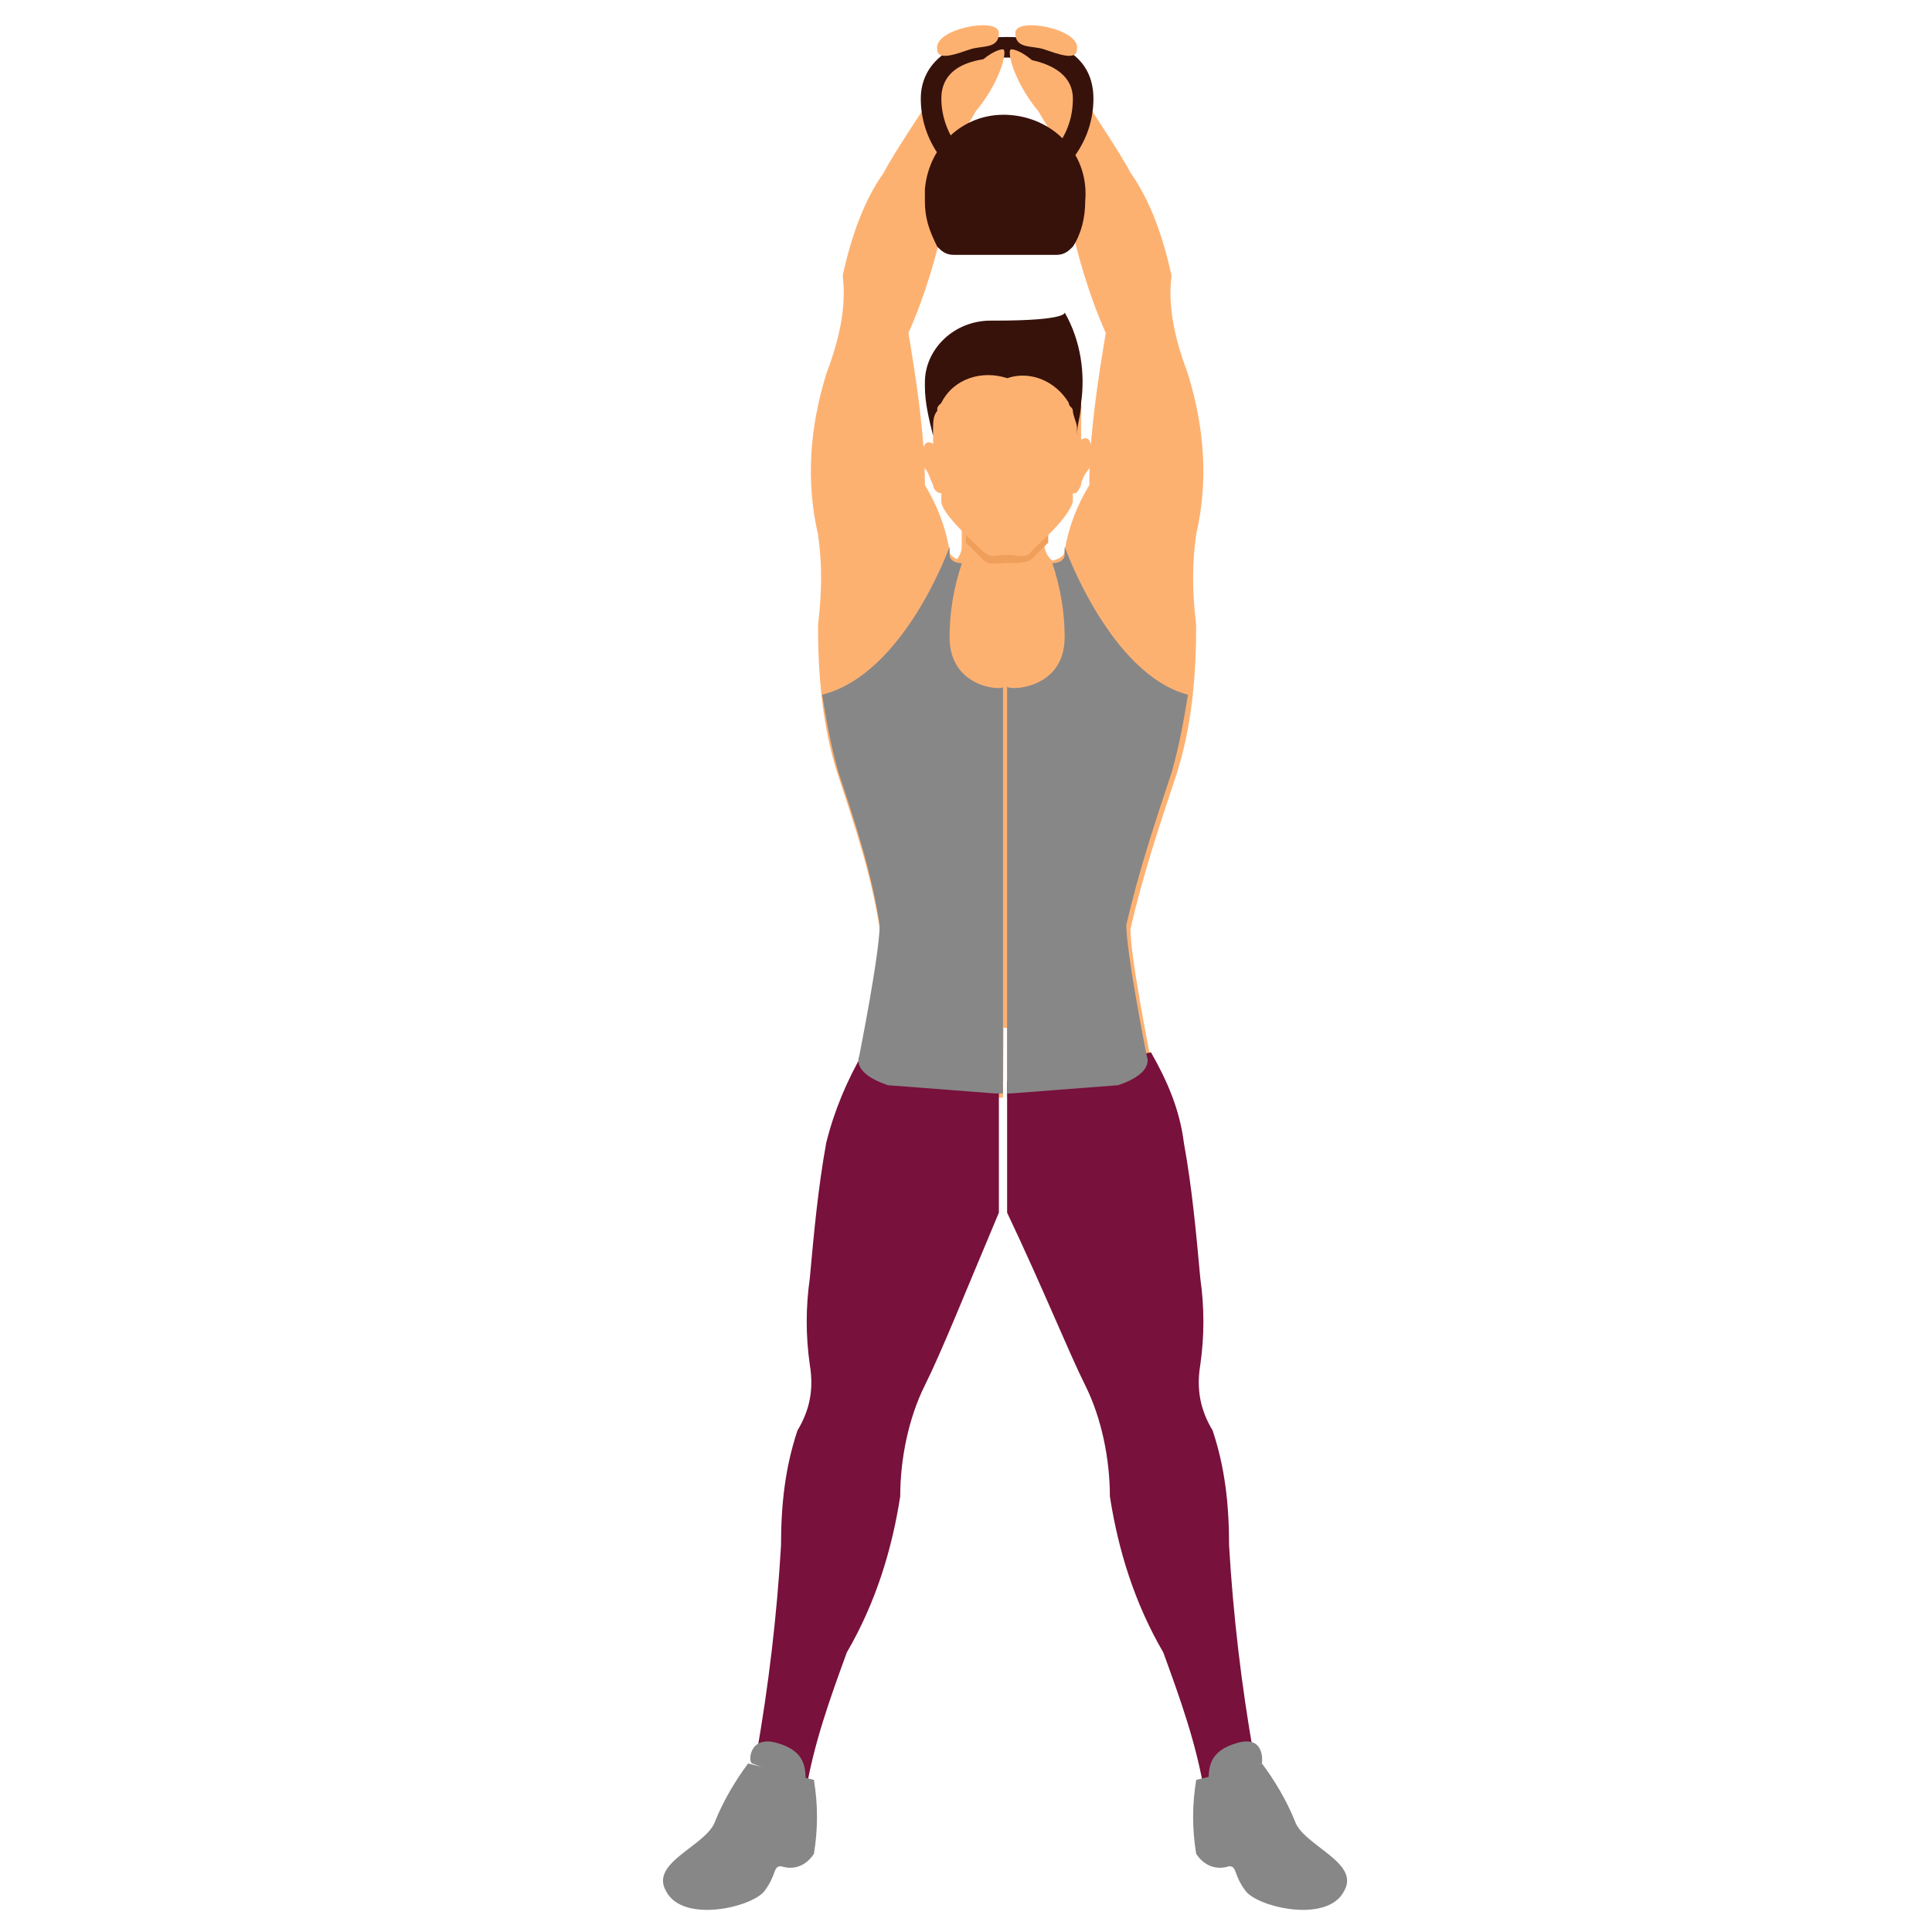 <?xml version="1.0" encoding="utf-8"?>
<!-- Generator: Adobe Illustrator 23.1.0, SVG Export Plug-In . SVG Version: 6.00 Build 0)  -->
<svg version="1.1" id="icons" xmlns="http://www.w3.org/2000/svg" xmlns:xlink="http://www.w3.org/1999/xlink" x="0px" y="0px"
	 viewBox="0 0 47 47" style="enable-background:new 0 0 47 47;" xml:space="preserve">
<style type="text/css">
	.st0{fill:#FDB171;}
	.st1{fill:#F09F5B;}
	.st2{fill:#37120B;}
	.st3{fill:#78113B;}
	.st4{fill:#878787;}
</style>
<title>CircuitTraining</title>
<g id="Circuit_Training">
	<path class="st0" d="M21.4,14.2c1,0.2,2-0.4,2-0.9c0-0.6,0-0.4,0-0.4h1v12.3l-1.8,0.6l-1-1.2c0,0,0.6-3.2-0.1-4c-0.6-0.9-1-2-1.2-3
		L21.4,14.2z"/>
	<path class="st0" d="M21.4,14.2c1,0.2,2-0.4,2-0.9c0-0.6,0-0.4,0-0.4h1v12.3l-1.8,0.6l-1-1.2c0,0,0.6-3.2-0.1-4c-0.6-0.9-1-2-1.2-3
		L21.4,14.2z"/>
	<path class="st0" d="M28.5,17.4c-0.2,1.1-0.6,2.1-1.2,3c-0.7,0.7-0.1,4-0.1,4l-0.4,0.8l-2.4-0.2V12.8h1c0,0,0-0.1,0,0.4
		c0,0.6,0.8,0.8,1.6,0.9L28.5,17.4z"/>
	<path class="st1" d="M25.1,13.6l0.4-0.4c0-0.5,0-0.4,0-0.4h-1h-1c0,0,0-0.1,0,0.4l0.4,0.4c0.2,0.2,0.4,0.1,0.5,0.1h0.2
		C24.7,13.7,25,13.7,25.1,13.6z"/>
	<path class="st0" d="M26.3,10.7L26.3,10.7c0-0.1,0-0.2,0-0.4C26.3,9.8,26.5,8,24.5,8s-1.9,1.8-1.8,2.4c0,0.1,0,0.2,0,0.4l0,0
		c-0.3-0.2-0.3,0.4-0.2,0.6c0.1,0.1,0.1,0.2,0.2,0.4c0,0.1,0.1,0.2,0.2,0.2c0,0.1,0,0.1,0,0.2c0,0.3,0.8,1,1,1.2
		c0.2,0.2,0.4,0.1,0.5,0.1h0.2c0.1,0,0.4,0.1,0.5-0.1c0.2-0.2,0.9-0.8,1-1.2c0-0.1,0-0.1,0-0.2c0.1,0,0.1,0,0.2-0.2
		c0-0.1,0.1-0.3,0.2-0.4C26.6,11.1,26.6,10.5,26.3,10.7z"/>
	<path class="st2" d="M25.9,7.6c0,0,0.1,0.2-1.7,0.2h-0.1c-0.9,0-1.6,0.7-1.6,1.5c0,0,0,0.1,0,0.1l0,0c0,0.4,0.1,0.8,0.2,1.2v-0.2
		c0-0.1,0-0.3,0.1-0.4l0,0c0-0.1,0-0.1,0.1-0.2c0.3-0.6,1-0.8,1.6-0.6c0.6-0.2,1.2,0.1,1.5,0.6c0,0.1,0.1,0.1,0.1,0.2l0,0
		c0,0.1,0.1,0.3,0.1,0.4v0.2c0-0.3,0.1-0.5,0.1-0.8l0,0C26.4,9.1,26.3,8.3,25.9,7.6z"/>
	<path class="st0" d="M24.5,13.7c0,0,1.4,0.1,1.4-0.3c0.1-0.6,0.3-1.1,0.6-1.6c0-1.2,0.2-2.5,0.4-3.7c-0.4-0.9-0.7-1.9-0.9-2.9
		C26,4.5,25.8,3.7,25.5,3l1-0.4c0,0,0.8,1.2,1,1.6c0.5,0.7,0.8,1.6,1,2.5c-0.1,0.8,0.1,1.6,0.4,2.4c0.4,1.3,0.5,2.6,0.2,3.9
		c-0.1,0.7-0.1,1.4,0,2.2c0,1.2-0.1,2.5-0.5,3.7c-0.4,1.2-0.8,2.4-1.1,3.7c0,0.7,0.5,3.2,0.5,3.2s-0.1,1.1-3.5,0.9L24.5,13.7z"/>
	<path class="st0" d="M22.4,2.8c0.2-0.3,0.3-0.7,0.4-1c0-0.2,1.4-0.6,1.4-0.6c0,0.3,0,0.6-0.1,0.9c-0.2,0.3-0.4,0.7-0.6,1
		C23.4,3.3,22.4,2.8,22.4,2.8z"/>
	<path class="st0" d="M26.6,2.8c-0.2-0.3-0.3-0.7-0.4-1c0-0.2-1.4-0.6-1.4-0.6c0,0.3,0.1,0.6,0.1,0.9c0.2,0.3,0.4,0.7,0.6,1
		C25.5,3.3,26.6,2.8,26.6,2.8z"/>
	<path class="st0" d="M24.5,13.7c0,0-1.4,0.1-1.4-0.3c-0.1-0.6-0.3-1.1-0.6-1.6c0-1.2-0.2-2.5-0.4-3.7c0.4-0.9,0.7-1.9,0.9-2.9
		C23,4.5,23.2,3.7,23.5,3l-1-0.4c0,0-0.8,1.2-1,1.6c-0.5,0.7-0.8,1.6-1,2.5c0.1,0.8-0.1,1.6-0.4,2.4c-0.4,1.3-0.5,2.6-0.2,3.9
		c0.1,0.7,0.1,1.4,0,2.2c0,1.2,0.1,2.5,0.5,3.7c0.4,1.2,0.8,2.4,1,3.7c0,0.7-0.5,3.2-0.5,3.2s0.1,1.1,3.5,0.9L24.5,13.7z"/>
	<path class="st3" d="M21,25.6c-0.4,0.7-0.7,1.4-0.9,2.2c-0.2,1.1-0.3,2.2-0.4,3.3c-0.1,0.7-0.1,1.4,0,2.1c0.1,0.6,0,1.1-0.3,1.6
		c-0.3,0.9-0.4,1.8-0.4,2.8c-0.1,1.7-0.3,3.4-0.6,5.1l1.2,0.9c0.2-1.2,0.6-2.3,1-3.4c0.7-1.2,1.1-2.5,1.3-3.8c0-0.9,0.2-1.9,0.6-2.7
		c0.4-0.8,1-2.3,1.8-4.2v-3.2L21,25.6z"/>
	<path class="st4" d="M18.2,42.9c-0.3,0.4-0.6,0.9-0.8,1.4c-0.2,0.6-1.6,1-1.2,1.7c0.4,0.8,2.1,0.4,2.4,0s0.2-0.6,0.4-0.6
		c0.3,0.1,0.6,0,0.8-0.3c0.1-0.6,0.1-1.2,0-1.8L18.2,42.9z"/>
	<path class="st4" d="M18.9,42.4c0.7,0.2,0.7,0.6,0.7,1l-1.3-0.5C18.2,42.9,18.2,42.2,18.9,42.4z"/>
	<path class="st2" d="M25.7,6.2c0.2,0,0.3-0.1,0.4-0.2c0.2-0.3,0.3-0.7,0.3-1.1c0.1-1.1-0.7-2-1.8-2.1c-1.1-0.1-2,0.7-2.1,1.8
		c0,0.1,0,0.2,0,0.3c0,0.4,0.1,0.7,0.3,1.1c0.1,0.1,0.2,0.2,0.4,0.2H25.7z"/>
	<path class="st2" d="M24.5,4.8c-1.2-0.2-2.1-1.2-2.1-2.4c0-0.9,0.8-1.5,2.1-1.5c1.3,0,2.1,0.5,2.1,1.5C26.6,3.6,25.7,4.6,24.5,4.8z
		 M24.5,1.4c-0.6,0-1.6,0.1-1.6,1c0,0.9,0.7,1.8,1.6,1.9c0.9-0.2,1.6-0.9,1.6-1.9C26.1,1.6,25.1,1.4,24.5,1.4z"/>
	<path class="st0" d="M22.8,1.2c0,0.3,0.5,0.1,0.8,0c0.3-0.1,0.7,0,0.7-0.4C24.3,0.4,22.7,0.7,22.8,1.2z"/>
	<path class="st3" d="M28,25.6c0.4,0.7,0.7,1.4,0.8,2.2c0.2,1.1,0.3,2.2,0.4,3.3c0.1,0.7,0.1,1.4,0,2.1c-0.1,0.6,0,1.1,0.3,1.6
		c0.3,0.9,0.4,1.8,0.4,2.8c0.1,1.7,0.3,3.4,0.6,5.1l-1.2,0.9c-0.2-1.2-0.6-2.3-1-3.4c-0.7-1.2-1.1-2.5-1.3-3.8
		c0-0.9-0.2-1.9-0.6-2.7c-0.4-0.8-1-2.3-1.9-4.2v-3.2L28,25.6z"/>
	<path class="st4" d="M30.7,42.9c0.3,0.4,0.6,0.9,0.8,1.4c0.2,0.6,1.6,1,1.2,1.7c-0.4,0.8-2.1,0.4-2.4,0c-0.3-0.4-0.2-0.6-0.4-0.6
		c-0.3,0.1-0.6,0-0.8-0.3c-0.1-0.6-0.1-1.2,0-1.8L30.7,42.9z"/>
	<path class="st4" d="M30.1,42.4c-0.7,0.2-0.7,0.6-0.7,1l1.3-0.5C30.7,42.9,30.8,42.2,30.1,42.4z"/>
	<path class="st0" d="M26.2,1.2c0,0.3-0.5,0.1-0.8,0c-0.3-0.1-0.7,0-0.7-0.4S26.3,0.7,26.2,1.2z"/>
	<path class="st0" d="M23.8,1.6c0-0.1,0.4-0.4,0.6-0.4c0.1,0,0,0.6-0.5,1.3s-0.2-0.2-0.2-0.2L23.8,1.6z"/>
	<path class="st0" d="M25.2,1.6c0-0.1-0.4-0.4-0.6-0.4c-0.1,0,0,0.6,0.5,1.3c0.5,0.7,0.2-0.2,0.2-0.2L25.2,1.6z"/>
	<path class="st4" d="M23.1,15.5c0-0.6,0.1-1.2,0.3-1.8c-0.2,0-0.3-0.1-0.3-0.2s0-0.1,0-0.2l0,0c0,0-1.1,3.1-3.1,3.6
		c0.1,0.6,0.2,1.2,0.4,1.9c0.4,1.2,0.8,2.4,1,3.7c0,0.7-0.5,3.2-0.5,3.2s-0.2,0.4,0.7,0.7l2.6,0.2h0.2v-9.9
		C24.5,16.8,23.1,16.8,23.1,15.5z"/>
	<path class="st4" d="M25.9,15.5c0-0.6-0.1-1.2-0.3-1.8c0.2,0,0.3-0.1,0.3-0.2c0-0.1,0-0.1,0-0.2l0,0c0,0,1.1,3.1,3,3.6
		c-0.1,0.6-0.2,1.2-0.4,1.9c-0.4,1.2-0.8,2.4-1.1,3.7c0,0.7,0.5,3.2,0.5,3.2s0.2,0.4-0.7,0.7l-2.6,0.2h-0.1v-9.9
		C24.5,16.8,25.9,16.8,25.9,15.5z"/>
</g>
</svg>
